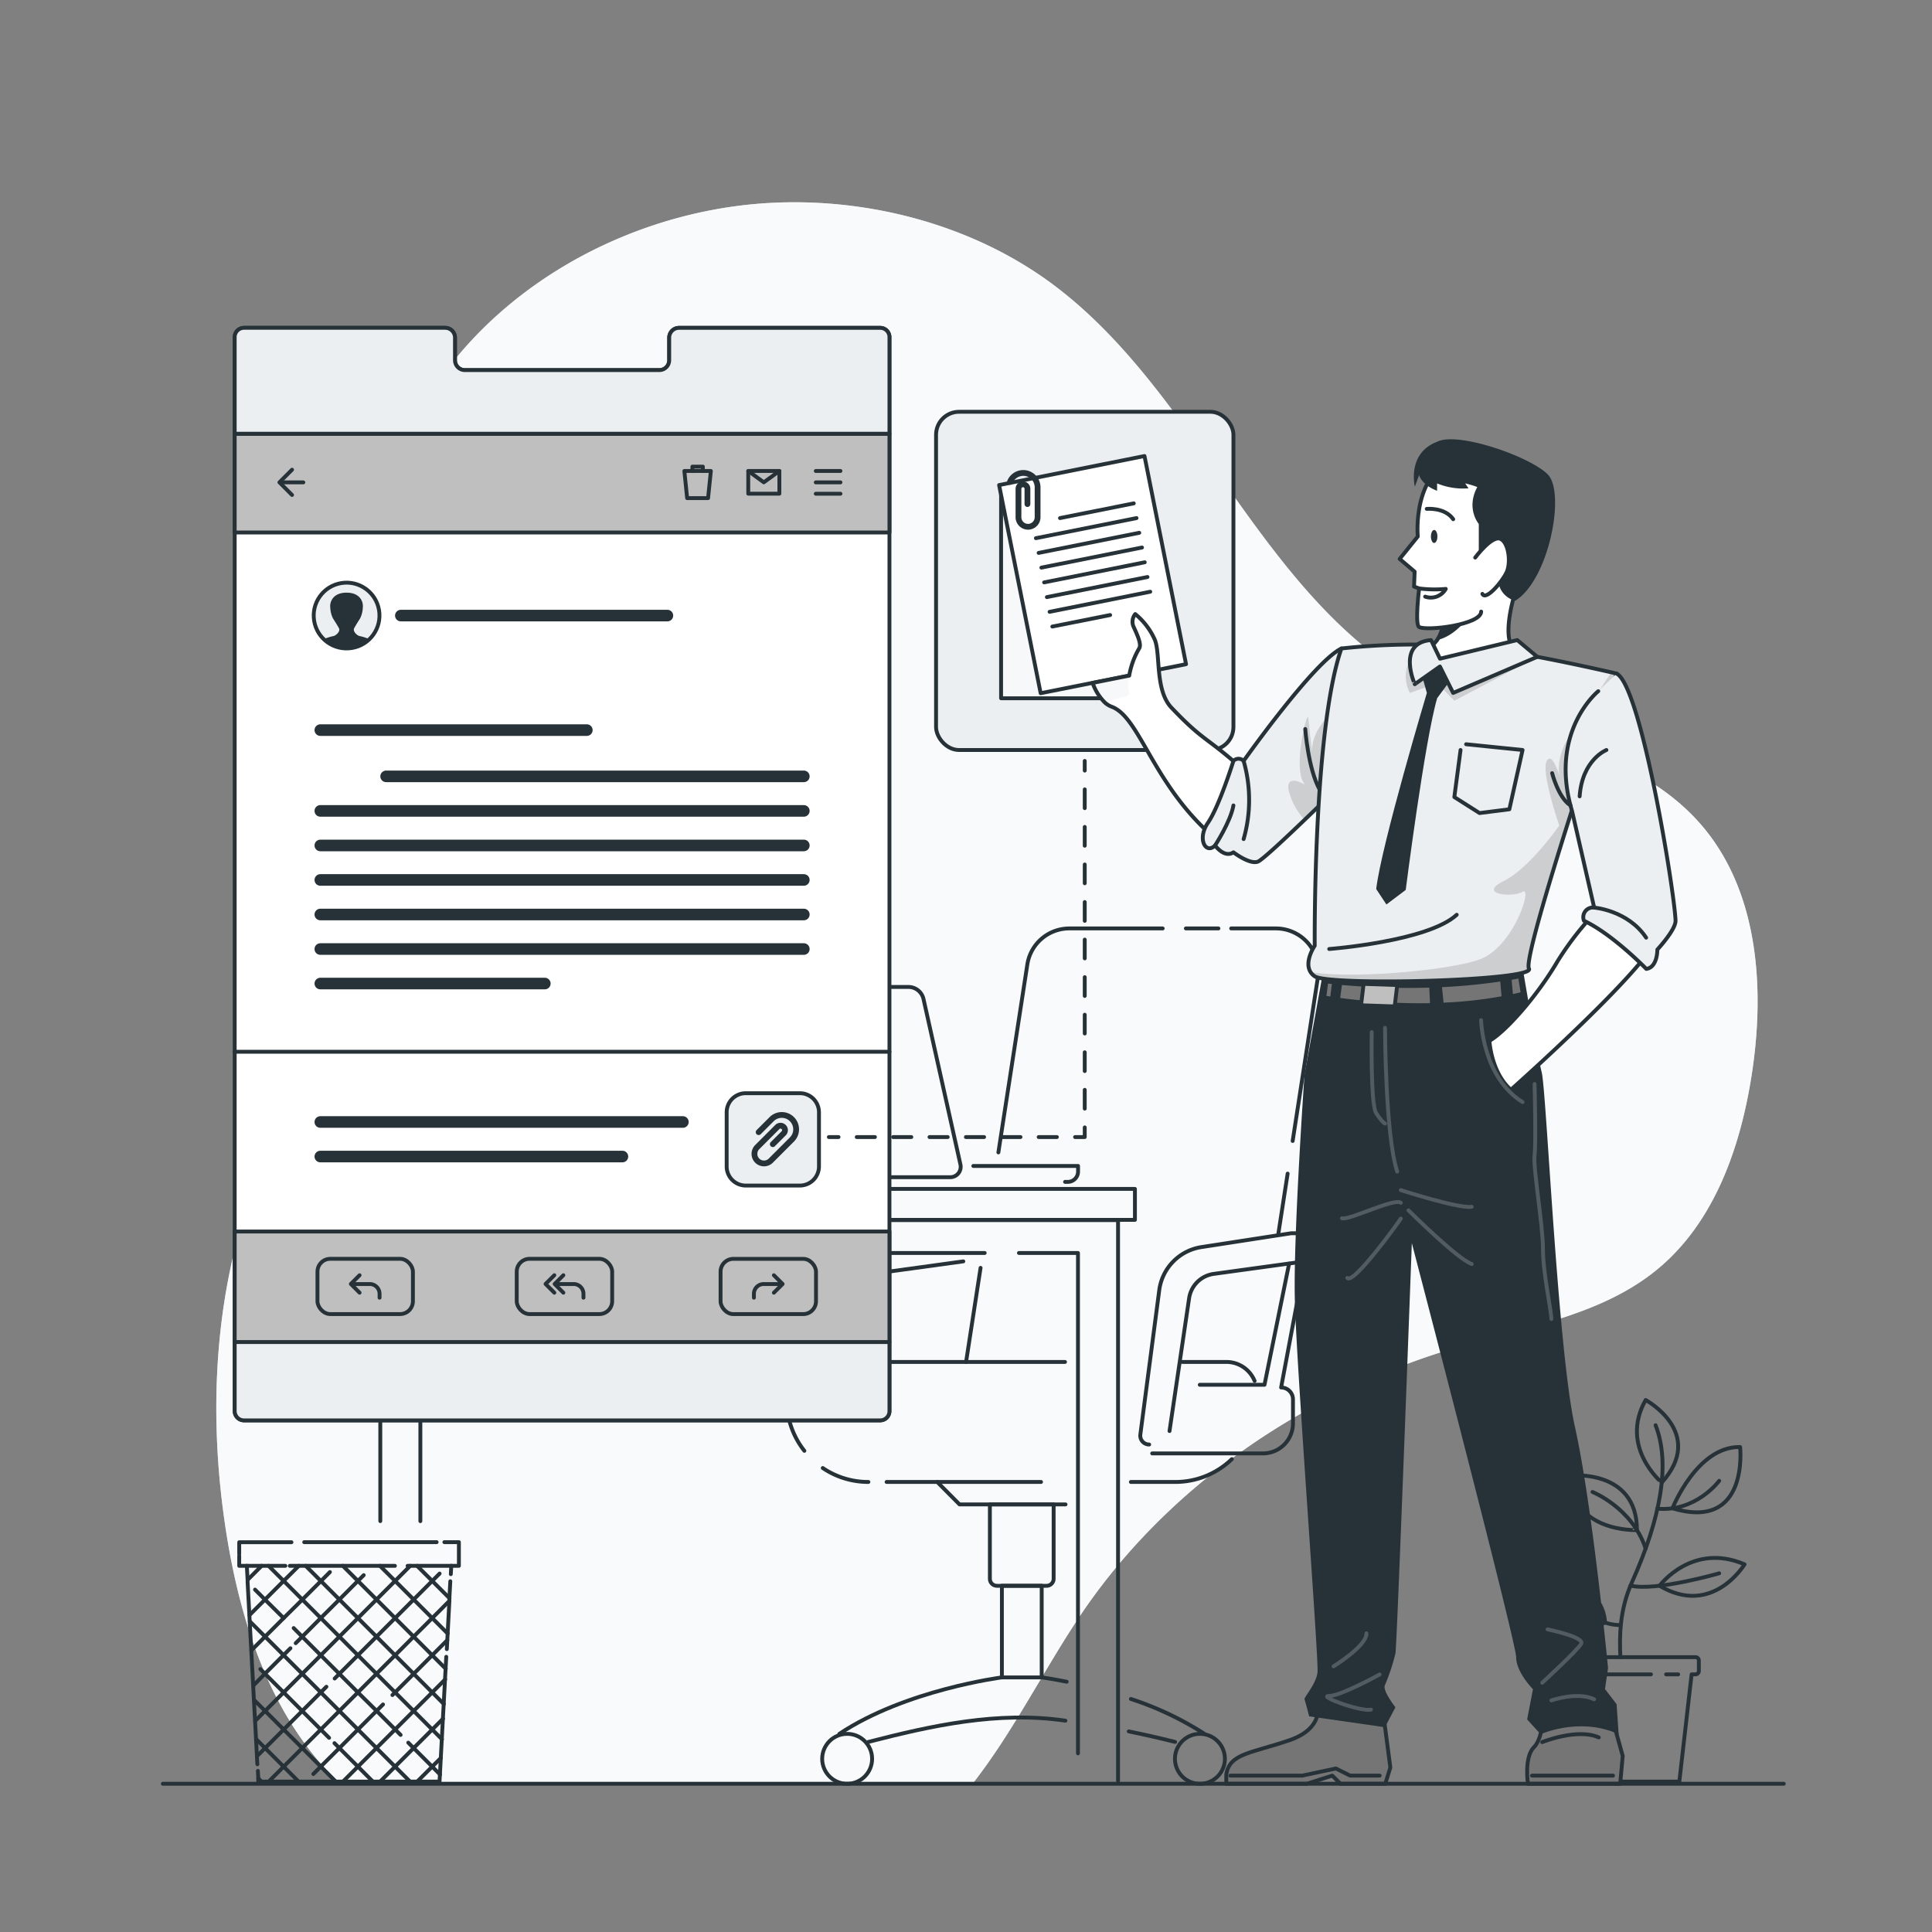 <svg xmlns="http://www.w3.org/2000/svg" xmlns:xlink="http://www.w3.org/1999/xlink" viewBox="0 0 500 500"><rect x="0" y="0" width="500" height="500" fill="#808080" stroke="none"/><defs><clipPath id="freepik--clip-path--inject-16"><rect x="259.08" y="125.78" width="38.37" height="54.93" style="fill:#fff;stroke:#263238;stroke-linecap:round;stroke-linejoin:round"></rect></clipPath><clipPath id="freepik--clip-path-2--inject-16"><path d="M320.76,208.45c0,5.38-8,7-8,7-14.64-13.43-17.94-29.93-25.06-32.55a5.61,5.61,0,0,1-1.75-1.07,13.3,13.3,0,0,1-3.18-5.09l9.47-1.89a21,21,0,0,1,2.55-7c.69-1-.31-3.24-1.48-5.78a3.16,3.16,0,0,1,.49-3.15,17.94,17.94,0,0,1,5.11,6.75c1.45,3.87,0,13,4.27,17.48,7.65,8.06,8.8,7.6,16,13.8A59.47,59.47,0,0,1,320.76,208.45Z" style="fill:#fff;stroke:#263238;stroke-linecap:round;stroke-linejoin:round"></path></clipPath><clipPath id="freepik--clip-path-3--inject-16"><path d="M347.16,167.83v35.08s-4.56,4.5-9.51,9.24c-5.29,5.07-11,10.41-12.11,10.84-2.11.82-6.33-2.41-6.33-2.41-2.37,1.58-4.75-1.78-4.75-1.78-2.37,2.43-4.75-1.65-1.84-5.87s6.59-16,6.59-16a1.83,1.83,0,0,1,2.64,0S340,171.26,347.16,167.83Z" style="fill:#ECEFF1;stroke:#263238;stroke-linecap:round;stroke-linejoin:round"></path></clipPath><clipPath id="freepik--clip-path-4--inject-16"><path d="M395.69,250.67c1.95,3.17-51.74,4.53-55.44,2a3.67,3.67,0,0,1-1.1-1.13c-1.68-2.73,1.1-6.79,1.1-6.79s-.47-55.83,6.91-76.92a171.7,171.7,0,0,1,21.45-1c4.79.07,10.09.34,15.57,1,4,.44,8.86,1.26,13.69,2.16,8.07,1.52,16,3.3,19.09,4l1.41.33S393.74,247.51,395.69,250.67Z" style="fill:#ECEFF1;stroke:#263238;stroke-linecap:round;stroke-linejoin:round"></path></clipPath></defs><g id="freepik--background-simple--inject-16"><path d="M439.48,212.57c-18.19-20.12-48.67-22.37-72.37-35.56-40.79-22.7-56.6-74.39-93.71-102.71C250,56.42,218.31,49.49,190,53.41c-40.19,5.56-78,32.5-89.35,72a99.79,99.79,0,0,0-3.44,35.41c1.81,23.55,6.88,47.4,2.1,70.53-5.27,25.49-21.85,47-31.76,71.09-12.34,30-14,63.6-8.77,95.58,3.6,21.82,10.78,43.85,25.76,60.11,1.14,1.23,2.31,2.4,3.52,3.55H251.66c10.26-13.09,18-28.58,27.07-42.33,22.72-34.58,59.1-59.24,98.83-70.81,17.8-5.18,37.08-8.26,51.38-20.06,14.72-12.13,21.48-31.49,24.4-50.34C456.89,255.28,455,229.7,439.48,212.57Z" style="fill:#ECEFF1"></path><path d="M439.48,212.57c-18.19-20.12-48.67-22.37-72.37-35.56-40.79-22.7-56.6-74.39-93.71-102.71C250,56.42,218.31,49.49,190,53.41c-40.19,5.56-78,32.5-89.35,72a99.79,99.79,0,0,0-3.44,35.41c1.81,23.55,6.88,47.4,2.1,70.53-5.27,25.49-21.85,47-31.76,71.09-12.34,30-14,63.6-8.77,95.58,3.6,21.82,10.78,43.85,25.76,60.11,1.14,1.23,2.31,2.4,3.52,3.55H251.66c10.26-13.09,18-28.58,27.07-42.33,22.72-34.58,59.1-59.24,98.83-70.81,17.8-5.18,37.08-8.26,51.38-20.06,14.72-12.13,21.48-31.49,24.4-50.34C456.89,255.28,455,229.7,439.48,212.57Z" style="fill:#fff;opacity:0.7"></path></g><g id="freepik--Office--inject-16"><path d="M63.88,405.23l.2,3.64,0,.58.46,8.53.08,1.62.41,7.51.14,2.66.35,6.46.19,3.69.3,5.43.25,4.73.24,4.4s0,1,.11,2.11" style="fill:none;stroke:#263238;stroke-linecap:round;stroke-linejoin:round"></path><path d="M66.74,458.31c.05,1.06.1,1.93.1,1.93l0,.83h46.91l.1-1.83.23-4.31.26-4.82.28-5.32.21-3.8.34-6.37.15-2.75.17-3.09" style="fill:none;stroke:#263238;stroke-linecap:round;stroke-linejoin:round"></path><path d="M115.64,426.79c.06-1.29.12-2.32.12-2.32l.09-1.72.45-8.44,0-.68s.12-2.24.24-4.4" style="fill:none;stroke:#263238;stroke-linecap:round;stroke-linejoin:round"></path><path d="M116.67,407.39c.07-1.23.12-2.16.12-2.16" style="fill:none;stroke:#263238;stroke-linecap:round;stroke-linejoin:round"></path><line x1="67.67" y1="461.07" x2="66.84" y2="460.24" style="fill:none;stroke:#263238;stroke-linecap:round;stroke-linejoin:round"></line><polyline points="77.28 461.07 73.41 457.2 68.61 452.4 66.29 450.08" style="fill:none;stroke:#263238;stroke-linecap:round;stroke-linejoin:round"></polyline><polyline points="86.9 461.07 83.03 457.2 78.22 452.39 73.42 447.6 68.61 442.79 65.74 439.93" style="fill:none;stroke:#263238;stroke-linecap:round;stroke-linejoin:round"></polyline><path d="M96.5,461.07l-3.87-3.87-4.8-4.8-1.27-1.27" style="fill:none;stroke:#263238;stroke-linecap:round;stroke-linejoin:round"></path><path d="M85.17,449.75,83,447.59l-4.8-4.8L73.41,438l-4.81-4.81-1.23-1.23" style="fill:none;stroke:#263238;stroke-linecap:round;stroke-linejoin:round"></path><polyline points="106.12 461.07 102.25 457.2 97.44 452.39 92.64 447.6 87.83 442.79 83.03 437.99 78.22 433.18 73.41 428.37 68.61 423.56 64.65 419.61" style="fill:none;stroke:#263238;stroke-linecap:round;stroke-linejoin:round"></polyline><path d="M113.89,459.24l-2-2-4.8-4.8L105.66,451" style="fill:none;stroke:#263238;stroke-linecap:round;stroke-linejoin:round"></path><path d="M103.68,449l-1.44-1.45-4.8-4.8L92.63,438l-4.8-4.81L83,428.37l-4.8-4.81L76,421.34" style="fill:none;stroke:#263238;stroke-linecap:round;stroke-linejoin:round"></path><path d="M73.41,418.76,68.6,414,66,411.39" style="fill:none;stroke:#263238;stroke-linecap:round;stroke-linejoin:round"></path><polyline points="69.5 405.24 73.41 409.14 78.22 413.95 83.02 418.75 87.83 423.56 92.64 428.38 97.44 433.18 102.25 437.99 107.05 442.79 111.86 447.6 114.38 450.12" style="fill:none;stroke:#263238;stroke-linecap:round;stroke-linejoin:round"></polyline><polyline points="79.11 405.24 83.03 409.15 87.83 413.95 92.64 418.76 97.44 423.56 102.25 428.38 107.06 433.19 111.86 437.99 114.87 441" style="fill:none;stroke:#263238;stroke-linecap:round;stroke-linejoin:round"></polyline><polyline points="88.72 405.24 92.63 409.14 97.44 413.95 102.25 418.76 107.05 423.56 111.86 428.38 115.36 431.88" style="fill:none;stroke:#263238;stroke-linecap:round;stroke-linejoin:round"></polyline><polyline points="98.33 405.24 102.25 409.15 107.05 413.95 111.86 418.76 115.85 422.75" style="fill:none;stroke:#263238;stroke-linecap:round;stroke-linejoin:round"></polyline><polyline points="107.94 405.24 111.86 409.15 116.34 413.63" style="fill:none;stroke:#263238;stroke-linecap:round;stroke-linejoin:round"></polyline><polyline points="114.12 454.94 111.85 457.2 107.98 461.07" style="fill:none;stroke:#263238;stroke-linecap:round;stroke-linejoin:round"></polyline><polyline points="114.66 444.8 111.86 447.6 107.05 452.4 102.25 457.2 98.38 461.07" style="fill:none;stroke:#263238;stroke-linecap:round;stroke-linejoin:round"></polyline><polyline points="115.21 434.63 111.86 437.99 107.05 442.79 102.24 447.6 97.44 452.39 92.63 457.2 88.76 461.07" style="fill:none;stroke:#263238;stroke-linecap:round;stroke-linejoin:round"></polyline><path d="M115.76,424.47l-3.9,3.9-4.8,4.81-4.81,4.8-.69.7" style="fill:none;stroke:#263238;stroke-linecap:round;stroke-linejoin:round"></path><path d="M99.12,441.11l-1.68,1.68-4.8,4.8-4.81,4.81L83,457.2s-1,1-1.91,1.91" style="fill:none;stroke:#263238;stroke-linecap:round;stroke-linejoin:round"></path><polyline points="116.3 414.31 111.86 418.76 107.05 423.56 102.25 428.38 97.44 433.18 92.63 437.99 87.83 442.79 83.02 447.6 78.22 452.39 73.41 457.2 69.54 461.07" style="fill:none;stroke:#263238;stroke-linecap:round;stroke-linejoin:round"></polyline><path d="M66.53,454.48l2.08-2.08,4.81-4.81,4.8-4.8L83,438l1.47-1.47" style="fill:none;stroke:#263238;stroke-linecap:round;stroke-linejoin:round"></path><path d="M86.61,434.4l1.22-1.23,4.81-4.8,4.8-4.81,4.81-4.8,4.8-4.81,4.81-4.8,1.91-1.91" style="fill:none;stroke:#263238;stroke-linecap:round;stroke-linejoin:round"></path><polyline points="66.04 445.36 68.61 442.79 73.41 437.99 78.22 433.18 83.02 428.38 87.83 423.56 92.64 418.76 97.44 413.95 102.25 409.15 106.16 405.24" style="fill:none;stroke:#263238;stroke-linecap:round;stroke-linejoin:round"></polyline><path d="M65.55,436.23l3-3.06,4.81-4.81,1.8-1.79" style="fill:none;stroke:#263238;stroke-linecap:round;stroke-linejoin:round"></path><path d="M76.53,425.25l1.69-1.69,4.8-4.81,4.81-4.8,4.8-4.81,1.5-1.49" style="fill:none;stroke:#263238;stroke-linecap:round;stroke-linejoin:round"></path><path d="M65.06,427.11l3.55-3.55,4.8-4.8L78.22,414l4.81-4.8,2.35-2.35" style="fill:none;stroke:#263238;stroke-linecap:round;stroke-linejoin:round"></path><polyline points="64.57 417.99 68.6 413.95 73.41 409.14 77.33 405.24" style="fill:none;stroke:#263238;stroke-linecap:round;stroke-linejoin:round"></polyline><line x1="67.72" y1="405.23" x2="64.08" y2="408.87" style="fill:none;stroke:#263238;stroke-linecap:round;stroke-linejoin:round"></line><path d="M78.73,399.11H113" style="fill:none;stroke:#263238;stroke-linecap:round;stroke-linejoin:round"></path><path d="M115,399.11h3.76v6.13H105.49" style="fill:none;stroke:#263238;stroke-linecap:round;stroke-linejoin:round"></path><path d="M102.2,405.24H75" style="fill:none;stroke:#263238;stroke-linecap:round;stroke-linejoin:round"></path><path d="M73.85,405.24H61.91v-2.59" style="fill:none;stroke:#263238;stroke-linecap:round;stroke-linejoin:round"></path><path d="M61.91,402.13v-3H75.43" style="fill:none;stroke:#263238;stroke-linecap:round;stroke-linejoin:round"></path><line x1="98.42" y1="351.61" x2="98.42" y2="393.66" style="fill:none;stroke:#263238;stroke-linecap:round;stroke-linejoin:round"></line><line x1="98.42" y1="337.93" x2="98.42" y2="346.89" style="fill:none;stroke:#263238;stroke-linecap:round;stroke-linejoin:round"></line><polyline points="289.35 460.91 289.35 315.76 98.42 315.76 98.42 332.86" style="fill:none;stroke:#263238;stroke-linecap:round;stroke-linejoin:round"></polyline><polyline points="263.7 324.27 278.98 324.27 278.98 453.77" style="fill:none;stroke:#263238;stroke-linecap:round;stroke-linejoin:round"></polyline><polyline points="108.79 393.67 108.79 324.27 254.84 324.27" style="fill:none;stroke:#263238;stroke-linecap:round;stroke-linejoin:round"></polyline><line x1="116.11" y1="307.69" x2="120.96" y2="307.69" style="fill:none;stroke:#263238;stroke-linecap:round;stroke-linejoin:round"></line><polyline points="127.92 307.69 293.72 307.69 293.72 315.7 94.05 315.7 94.05 307.69 113.02 307.69" style="fill:none;stroke:#263238;stroke-linecap:round;stroke-linejoin:round"></polyline><line x1="333.24" y1="303.73" x2="330.85" y2="319.19" style="fill:none;stroke:#263238;stroke-linecap:round;stroke-linejoin:round"></line><path d="M318.63,240.28h11.53A11,11,0,0,1,341.06,253l-6.52,42.28" style="fill:none;stroke:#263238;stroke-linecap:round;stroke-linejoin:round"></path><line x1="306.9" y1="240.28" x2="315.33" y2="240.28" style="fill:none;stroke:#263238;stroke-linecap:round;stroke-linejoin:round"></line><path d="M258.38,298.24l7.49-48.61a11,11,0,0,1,10.9-9.35H300.9" style="fill:none;stroke:#263238;stroke-linecap:round;stroke-linejoin:round"></path><line x1="250.02" y1="352.47" x2="253.77" y2="328.12" style="fill:none;stroke:#263238;stroke-linecap:round;stroke-linejoin:round"></line><path d="M292.67,383.53h11.47a21.07,21.07,0,0,0,14.66-5.91" style="fill:none;stroke:#263238;stroke-linecap:round;stroke-linejoin:round"></path><line x1="229.45" y1="383.53" x2="269.42" y2="383.53" style="fill:none;stroke:#263238;stroke-linecap:round;stroke-linejoin:round"></line><path d="M212.93,379.92a21,21,0,0,0,11.81,3.61" style="fill:none;stroke:#263238;stroke-linecap:round;stroke-linejoin:round"></path><path d="M275.62,352.47H211.49a7.88,7.88,0,0,0-7.88,7.88v2a21.09,21.09,0,0,0,4.56,13.12" style="fill:none;stroke:#263238;stroke-linecap:round;stroke-linejoin:round"></path><path d="M324.69,357.38a7.88,7.88,0,0,0-7.3-4.91H306" style="fill:none;stroke:#263238;stroke-linecap:round;stroke-linejoin:round"></path><polyline points="275.76 389.34 248.32 389.34 242.55 383.53" style="fill:none;stroke:#263238;stroke-linecap:round;stroke-linejoin:round"></polyline><path d="M256.21,389.34h16.47a0,0,0,0,1,0,0v19.24a1.82,1.82,0,0,1-1.82,1.82H258a1.82,1.82,0,0,1-1.82-1.82V389.34A0,0,0,0,1,256.21,389.34Z" style="fill:none;stroke:#263238;stroke-linecap:round;stroke-linejoin:round"></path><rect x="259.29" y="410.39" width="10.3" height="23.72" style="fill:none;stroke:#263238;stroke-linecap:round;stroke-linejoin:round"></rect><path d="M217.22,448.72c17.17-11.43,42.07-14.61,42.07-14.61" style="fill:none;stroke:#263238;stroke-linecap:round;stroke-linejoin:round"></path><path d="M275.72,445.31c-17.37-2.55-34.66,1.29-51,5.5" style="fill:none;stroke:#263238;stroke-linecap:round;stroke-linejoin:round"></path><path d="M304.12,450.81c-4-1-8-1.91-12-2.73" style="fill:none;stroke:#263238;stroke-linecap:round;stroke-linejoin:round"></path><path d="M292.67,439.69a82.31,82.31,0,0,1,19,9" style="fill:none;stroke:#263238;stroke-linecap:round;stroke-linejoin:round"></path><path d="M269.59,434.11c2.17.3,4.33.69,6.47,1.12" style="fill:none;stroke:#263238;stroke-linecap:round;stroke-linejoin:round"></path><circle cx="219.24" cy="455.18" r="6.46" style="fill:none;stroke:#263238;stroke-linecap:round;stroke-linejoin:round"></circle><path d="M317,455.18a6.46,6.46,0,1,1-6.46-6.46A6.46,6.46,0,0,1,317,455.18Z" style="fill:none;stroke:#263238;stroke-linecap:round;stroke-linejoin:round"></path><path d="M302.67,370.35,307.74,336a7.47,7.47,0,0,1,6.38-6.32l23.56-3.24a3.65,3.65,0,0,0,3.16-3.62h0a3.66,3.66,0,0,0-3.66-3.66h-3l-23.34,3.6A13,13,0,0,0,300,334l-4.88,37.24a2.3,2.3,0,0,0,2.28,2.6h0" style="fill:none;stroke:#263238;stroke-linecap:round;stroke-linejoin:round"></path><path d="M337.68,326.47l-6.13,32.61h0a3.07,3.07,0,0,1,3.07,3.06v6.23a7.77,7.77,0,0,1-7.78,7.77H298.19" style="fill:none;stroke:#263238;stroke-linecap:round;stroke-linejoin:round"></path><polyline points="333.62 327.03 327.25 358.38 310.5 358.38" style="fill:none;stroke:#263238;stroke-linecap:round;stroke-linejoin:round"></polyline><line x1="211.57" y1="333.95" x2="209.86" y2="347.04" style="fill:none;stroke:#263238;stroke-linecap:round;stroke-linejoin:round"></line><path d="M217.54,348.34,219.36,336a7.47,7.47,0,0,1,6.38-6.32l23.56-3.24" style="fill:none;stroke:#263238;stroke-linecap:round;stroke-linejoin:round"></path><path d="M164.59,258.69l9.18,42.82a4,4,0,0,0,3.9,3.15h68.25a2.7,2.7,0,0,0,2.64-3.29L239,258.54a4,4,0,0,0-3.9-3.12H167.23A2.7,2.7,0,0,0,164.59,258.69Z" style="fill:none;stroke:#263238;stroke-linecap:round;stroke-linejoin:round"></path><polygon points="203.96 275.16 198.68 275.16 197.18 279.89 200.97 284.62 206.25 284.62 207.75 279.89 203.96 275.16" style="fill:none;stroke:#263238;stroke-linecap:round;stroke-linejoin:round"></polygon><path d="M251.9,301.75H279v1.47a2.66,2.66,0,0,1-2.66,2.65h-.7" style="fill:none;stroke:#263238;stroke-linecap:round;stroke-linejoin:round"></path></g><g id="freepik--Plant--inject-16"><path d="M399.71,407.63s15.05,1.19,15.68,12.3C415.39,419.93,400.15,426.94,399.71,407.63Z" style="fill:none;stroke:#263238;stroke-linecap:round;stroke-linejoin:round"></path><path d="M429.49,410.39s8.41-11.37,22-5.54C451.49,404.85,443.19,418.6,429.49,410.39Z" style="fill:none;stroke:#263238;stroke-linecap:round;stroke-linejoin:round"></path><path d="M450.34,374.49s2.41,21.88-17.5,15.85C432.84,390.34,439.17,374.26,450.34,374.49Z" style="fill:none;stroke:#263238;stroke-linecap:round;stroke-linejoin:round"></path><path d="M425.89,362.32s15.75,8.49,4.17,21.37C430.06,383.69,419,374.49,425.89,362.32Z" style="fill:none;stroke:#263238;stroke-linecap:round;stroke-linejoin:round"></path><path d="M406.52,381.86s17.12-1.72,17.12,14.12C423.64,396,406.52,396.66,406.52,381.86Z" style="fill:none;stroke:#263238;stroke-linecap:round;stroke-linejoin:round"></path><path d="M419.35,428.87c-.25-5.31-.25-12.15,3-19.39,7.49-16.68,10-30.73,6.11-40.63" style="fill:none;stroke:#263238;stroke-linecap:round;stroke-linejoin:round"></path><path d="M412.14,386.12s10.26,4.08,13.75,14.65" style="fill:none;stroke:#263238;stroke-linecap:round;stroke-linejoin:round"></path><path d="M444.92,383.24s-5.93,8.08-16,7.21" style="fill:none;stroke:#263238;stroke-linecap:round;stroke-linejoin:round"></path><path d="M444.92,407.17s-16.42,4.74-22.95,3.19" style="fill:none;stroke:#263238;stroke-linecap:round;stroke-linejoin:round"></path><path d="M404.62,412.63s7.34,8.06,14.73,7.93" style="fill:none;stroke:#263238;stroke-linecap:round;stroke-linejoin:round"></path><path d="M438.87,428.87H403.18a.87.87,0,0,0-.87.87v2.71a.87.87,0,0,0,.87.87h1l3.18,27.75h27.25l3.18-27.75h1a.87.87,0,0,0,.87-.87v-2.71A.87.87,0,0,0,438.87,428.87Z" style="fill:none;stroke:#263238;stroke-linecap:round;stroke-linejoin:round"></path><line x1="406.52" y1="433.32" x2="427.27" y2="433.32" style="fill:none;stroke:#263238;stroke-linecap:round;stroke-linejoin:round"></line><line x1="431.19" y1="433.32" x2="434.31" y2="433.32" style="fill:none;stroke:#263238;stroke-linecap:round;stroke-linejoin:round"></line></g><g id="freepik--Screen--inject-16"><path d="M230.19,87.26V365.18a2.41,2.41,0,0,1-2.41,2.41H63.15a2.41,2.41,0,0,1-2.41-2.41V87.26a2.41,2.41,0,0,1,2.41-2.41H115.2a2.55,2.55,0,0,1,2.55,2.55v5.84a2.55,2.55,0,0,0,2.55,2.55h50.34a2.55,2.55,0,0,0,2.55-2.55V87.4a2.55,2.55,0,0,1,2.55-2.55h52A2.41,2.41,0,0,1,230.19,87.26Z" style="fill:#fff;stroke:#263238;stroke-linecap:round;stroke-linejoin:round"></path><rect x="60.74" y="112.27" width="169.45" height="25.53" style="fill:#bfbfbf;stroke:#263238;stroke-linecap:round;stroke-linejoin:round"></rect><line x1="82.9" y1="188.95" x2="151.87" y2="188.95" style="fill:none;stroke:#263238;stroke-linecap:round;stroke-linejoin:round;stroke-width:3px"></line><line x1="99.93" y1="200.92" x2="208.03" y2="200.92" style="fill:none;stroke:#263238;stroke-linecap:round;stroke-linejoin:round;stroke-width:3px"></line><line x1="82.9" y1="209.86" x2="208.03" y2="209.86" style="fill:none;stroke:#263238;stroke-linecap:round;stroke-linejoin:round;stroke-width:3px"></line><line x1="82.9" y1="218.8" x2="208.03" y2="218.8" style="fill:none;stroke:#263238;stroke-linecap:round;stroke-linejoin:round;stroke-width:3px"></line><line x1="82.9" y1="227.73" x2="208.03" y2="227.73" style="fill:none;stroke:#263238;stroke-linecap:round;stroke-linejoin:round;stroke-width:3px"></line><line x1="82.9" y1="236.67" x2="208.03" y2="236.67" style="fill:none;stroke:#263238;stroke-linecap:round;stroke-linejoin:round;stroke-width:3px"></line><line x1="82.9" y1="245.61" x2="208.03" y2="245.61" style="fill:none;stroke:#263238;stroke-linecap:round;stroke-linejoin:round;stroke-width:3px"></line><line x1="82.9" y1="254.54" x2="141" y2="254.54" style="fill:none;stroke:#263238;stroke-linecap:round;stroke-linejoin:round;stroke-width:3px"></line><line x1="211.12" y1="121.89" x2="217.51" y2="121.89" style="fill:none;stroke:#263238;stroke-linecap:round;stroke-linejoin:round"></line><line x1="211.12" y1="124.84" x2="217.51" y2="124.84" style="fill:none;stroke:#263238;stroke-linecap:round;stroke-linejoin:round"></line><line x1="211.12" y1="127.78" x2="217.51" y2="127.78" style="fill:none;stroke:#263238;stroke-linecap:round;stroke-linejoin:round"></line><line x1="78.5" y1="124.84" x2="73.1" y2="124.84" style="fill:none;stroke:#263238;stroke-linecap:round;stroke-linejoin:round"></line><polyline points="75.58 128.1 72.31 124.83 75.58 121.56" style="fill:none;stroke:#263238;stroke-linecap:round;stroke-linejoin:round"></polyline><rect x="193.65" y="121.89" width="8.05" height="5.88" style="fill:none;stroke:#263238;stroke-linecap:round;stroke-linejoin:round"></rect><polyline points="193.65 121.89 197.67 124.83 201.7 121.89" style="fill:none;stroke:#263238;stroke-linecap:round;stroke-linejoin:round"></polyline><polygon points="183.25 128.91 177.83 128.91 177.11 121.89 183.97 121.89 183.25 128.91" style="fill:none;stroke:#263238;stroke-linecap:round;stroke-linejoin:round"></polygon><polyline points="179.19 121.89 179.19 120.76 181.9 120.76 181.9 121.89" style="fill:none;stroke:#263238;stroke-linecap:round;stroke-linejoin:round"></polyline><path d="M230.19,347.31v17.87a2.4,2.4,0,0,1-2.4,2.41H63.15a2.41,2.41,0,0,1-2.41-2.41V347.31Z" style="fill:#ECEFF1;stroke:#263238;stroke-linecap:round;stroke-linejoin:round"></path><line x1="103.74" y1="159.31" x2="172.72" y2="159.31" style="fill:none;stroke:#263238;stroke-linecap:round;stroke-linejoin:round;stroke-width:3px"></line><circle cx="89.69" cy="159.31" r="8.51" transform="translate(-24.36 16.42) rotate(-9.22)" style="fill:#ECEFF1;stroke:#263238;stroke-linecap:round;stroke-linejoin:round"></circle><path d="M93.17,164.63c-.52,0-2-1.14-1.5-2.07s1.5-2.47,1.5-2.47a6.69,6.69,0,0,0,.72-2.79c.21-1.45-.62-3.92-4.2-3.92s-4.42,2.47-4.21,3.92a6.69,6.69,0,0,0,.72,2.79s1,1.54,1.51,2.47-1,2.07-1.51,2.07a13.71,13.71,0,0,0-2.44.79s3.43,2.41,5.93,2.41,5.93-2.41,5.93-2.41A13.58,13.58,0,0,0,93.17,164.63Z" style="fill:#263238"></path><line x1="60.74" y1="272.19" x2="230.19" y2="272.19" style="fill:none;stroke:#263238;stroke-linecap:round;stroke-linejoin:round"></line><rect x="60.74" y="318.71" width="169.45" height="28.6" style="fill:#bfbfbf;stroke:#263238;stroke-linecap:round;stroke-linejoin:round"></rect><path d="M193,282.92h14a4.95,4.95,0,0,1,4.95,4.95v14a4.95,4.95,0,0,1-4.95,4.95H193a4.94,4.94,0,0,1-4.94-4.94v-14A4.94,4.94,0,0,1,193,282.92Z" style="fill:#ECEFF1;stroke:#263238;stroke-linecap:round;stroke-linejoin:round"></path><path d="M196.34,293l3.36-3.36a3.71,3.71,0,0,1,5.25,0h0a3.72,3.72,0,0,1,0,5.26l-5.47,5.47a2.48,2.48,0,0,1-3.51,0h0a2.49,2.49,0,0,1,0-3.5l5.2-5.2a1.16,1.16,0,0,1,1.64,0h0a1.15,1.15,0,0,1,0,1.64L200,296.11" style="fill:none;stroke:#263238;stroke-linecap:round;stroke-linejoin:round;stroke-width:1.5px"></path><line x1="82.9" y1="290.37" x2="176.73" y2="290.37" style="fill:none;stroke:#263238;stroke-linecap:round;stroke-linejoin:round;stroke-width:3px"></line><line x1="82.9" y1="299.31" x2="161.08" y2="299.31" style="fill:none;stroke:#263238;stroke-linecap:round;stroke-linejoin:round;stroke-width:3px"></line><rect x="82.16" y="325.78" width="24.7" height="14.3" rx="3.32" style="fill:none;stroke:#263238;stroke-linecap:round;stroke-linejoin:round"></rect><path d="M98.23,335.84v-1a2.53,2.53,0,0,0-2.53-2.53H91.52" style="fill:none;stroke:#263238;stroke-linecap:round;stroke-linejoin:round"></path><polyline points="93.06 334.55 90.8 332.29 93.06 330.03" style="fill:none;stroke:#263238;stroke-linecap:round;stroke-linejoin:round"></polyline><rect x="133.73" y="325.78" width="24.7" height="14.3" rx="3.32" style="fill:none;stroke:#263238;stroke-linecap:round;stroke-linejoin:round"></rect><path d="M151,335.84v-1a2.53,2.53,0,0,0-2.53-2.53h-4.18" style="fill:none;stroke:#263238;stroke-linecap:round;stroke-linejoin:round"></path><polyline points="145.8 334.55 143.54 332.29 145.8 330.03" style="fill:none;stroke:#263238;stroke-linecap:round;stroke-linejoin:round"></polyline><polyline points="143.46 334.55 141.19 332.29 143.46 330.03" style="fill:none;stroke:#263238;stroke-linecap:round;stroke-linejoin:round"></polyline><rect x="186.47" y="325.78" width="24.7" height="14.3" rx="3.32" transform="translate(397.65 665.87) rotate(180)" style="fill:none;stroke:#263238;stroke-linecap:round;stroke-linejoin:round"></rect><path d="M195.11,335.84v-1a2.53,2.53,0,0,1,2.53-2.53h4.18" style="fill:none;stroke:#263238;stroke-linecap:round;stroke-linejoin:round"></path><polyline points="200.28 334.55 202.54 332.29 200.28 330.03" style="fill:none;stroke:#263238;stroke-linecap:round;stroke-linejoin:round"></polyline><path d="M230.19,87.25v25H60.74v-25a2.41,2.41,0,0,1,2.41-2.41H115.2a2.55,2.55,0,0,1,2.55,2.55v5.84a2.55,2.55,0,0,0,2.55,2.55h50.34a2.55,2.55,0,0,0,2.55-2.55V87.4a2.55,2.55,0,0,1,2.55-2.55h52A2.39,2.39,0,0,1,230.19,87.25Z" style="fill:#ECEFF1;stroke:#263238;stroke-linecap:round;stroke-linejoin:round"></path></g><g id="freepik--Line--inject-16"><line x1="280.73" y1="196.93" x2="280.73" y2="199.43" style="fill:none;stroke:#263238;stroke-linecap:round;stroke-linejoin:round"></line><line x1="280.73" y1="204.29" x2="280.73" y2="289.34" style="fill:none;stroke:#263238;stroke-linecap:round;stroke-linejoin:round;stroke-dasharray:4.86,4.86"></line><polyline points="280.73 291.77 280.73 294.27 278.23 294.27" style="fill:none;stroke:#263238;stroke-linecap:round;stroke-linejoin:round"></polyline><line x1="273.52" y1="294.27" x2="219.36" y2="294.27" style="fill:none;stroke:#263238;stroke-linecap:round;stroke-linejoin:round;stroke-dasharray:4.709,4.709"></line><line x1="217.01" y1="294.27" x2="214.51" y2="294.27" style="fill:none;stroke:#263238;stroke-linecap:round;stroke-linejoin:round"></line></g><g id="freepik--Character--inject-16"><path d="M399.38,441.83s.27,7.68-2.37,10.31-1.58,9.5-1.58,9.5H419.3l.66-7.2-4-14.37Z" style="fill:#757575;stroke:#263238;stroke-linecap:round;stroke-linejoin:round"></path><path d="M340.84,440.07s2.63,6.94-7.13,10.3-15.56,3.36-16.35,8.89v2.38h20.85l6.58-2.11,2.11,2.11h11.61l1.31-4.22L358,443.6Z" style="fill:#757575;stroke:#263238;stroke-linecap:round;stroke-linejoin:round"></path><path d="M342.55,250.76l-4.94,27.32s-2.86,40.76-2.52,57.76,6.27,93.93,5.88,97-3.55,6.43-3.36,6.93,1.2,4.42,1.2,4.42L358.42,447l2.72-5.15s-3.46-4.41-2.72-5.75a51.31,51.31,0,0,0,2.72-8.21c.4-1.84,4.24-106.16,4.24-106.16s27,103.24,27,107.15,4.35,8.29,4.35,8.29L395.22,445l3.51,3.82s10.15-4.61,20.17,0l-.53-7.79-3-3.9.79-5.45s-4.07-42.3-8.56-62.36-7.38-87-8.61-91.82-5.33-29.37-5.33-29.37Z" style="fill:#263238"></path><rect x="242.25" y="106.57" width="76.96" height="87.53" rx="5.95" style="fill:#ECEFF1;stroke:#263238;stroke-linecap:round;stroke-linejoin:round"></rect><rect x="259.08" y="125.78" width="38.37" height="54.93" style="fill:#fff"></rect><g style="clip-path:url(#freepik--clip-path--inject-16)"><rect x="259.08" y="125.78" width="38.37" height="54.93" style="fill:#ECEFF1;opacity:0.4"></rect></g><rect x="259.08" y="125.78" width="38.37" height="54.93" style="fill:none;stroke:#263238;stroke-linecap:round;stroke-linejoin:round"></rect><rect x="263.57" y="121.24" width="38.37" height="54.93" transform="translate(-23.64 58.24) rotate(-11.29)" style="fill:#fff;stroke:#263238;stroke-linecap:round;stroke-linejoin:round"></rect><path d="M261.38,124.7a3.73,3.73,0,0,1,3.44-2.3h0a3.71,3.71,0,0,1,3.71,3.71v7.74a2.48,2.48,0,0,1-2.47,2.48h0a2.48,2.48,0,0,1-2.48-2.48V126.5a1.16,1.16,0,0,1,1.16-1.16h0a1.16,1.16,0,0,1,1.16,1.16v3.95" style="fill:none;stroke:#263238;stroke-linecap:round;stroke-linejoin:round;stroke-width:1.5px"></path><path d="M320.76,208.45c0,5.38-8,7-8,7-14.64-13.43-17.94-29.93-25.06-32.55a5.61,5.61,0,0,1-1.75-1.07,13.3,13.3,0,0,1-3.18-5.09l9.47-1.89a21,21,0,0,1,2.55-7c.69-1-.31-3.24-1.48-5.78a3.16,3.16,0,0,1,.49-3.15,17.94,17.94,0,0,1,5.11,6.75c1.45,3.87,0,13,4.27,17.48,7.65,8.06,8.8,7.6,16,13.8A59.47,59.47,0,0,1,320.76,208.45Z" style="fill:#fff"></path><g style="clip-path:url(#freepik--clip-path-2--inject-16)"><path d="M285.94,181.8a13.3,13.3,0,0,1-3.18-5.09l9.47-1.89a12.93,12.93,0,0,0,0,4.51C292.53,180.5,288.82,180.51,285.94,181.8Z" style="fill:#ECEFF1;opacity:0.4"></path></g><path d="M320.76,208.45c0,5.38-8,7-8,7-14.64-13.43-17.94-29.93-25.06-32.55a5.61,5.61,0,0,1-1.75-1.07,13.3,13.3,0,0,1-3.18-5.09l9.47-1.89a21,21,0,0,1,2.55-7c.69-1-.31-3.24-1.48-5.78a3.16,3.16,0,0,1,.49-3.15,17.94,17.94,0,0,1,5.11,6.75c1.45,3.87,0,13,4.27,17.48,7.65,8.06,8.8,7.6,16,13.8A59.47,59.47,0,0,1,320.76,208.45Z" style="fill:none;stroke:#263238;stroke-linecap:round;stroke-linejoin:round"></path><path d="M347.16,167.83v35.08s-4.56,4.5-9.51,9.24c-5.29,5.07-11,10.41-12.11,10.84-2.11.82-6.33-2.41-6.33-2.41-2.37,1.58-4.75-1.78-4.75-1.78-2.37,2.43-4.75-1.65-1.84-5.87s6.59-16,6.59-16a1.83,1.83,0,0,1,2.64,0S340,171.26,347.16,167.83Z" style="fill:#ECEFF1"></path><g style="clip-path:url(#freepik--clip-path-3--inject-16)"><path d="M347.16,182.84v20.07s-4.56,4.5-9.51,9.24a16.82,16.82,0,0,1-4.2-7.88c-.59-4.18,4.35-1.16,4.35-1.16-3.56-3.58.6-20,.81-17.21.18,2.25.76,7.14,1,8.91C339.13,188.51,345.45,183.55,347.16,182.84Z" style="fill-opacity:0.7;opacity:0.2"></path></g><path d="M347.16,167.83v35.08s-4.56,4.5-9.51,9.24c-5.29,5.07-11,10.41-12.11,10.84-2.11.82-6.33-2.41-6.33-2.41-2.37,1.58-4.75-1.78-4.75-1.78-2.37,2.43-4.75-1.65-1.84-5.87s6.59-16,6.59-16a1.83,1.83,0,0,1,2.64,0S340,171.26,347.16,167.83Z" style="fill:none;stroke:#263238;stroke-linecap:round;stroke-linejoin:round"></path><path d="M395.69,250.67c1.95,3.17-51.74,4.53-55.44,2a3.67,3.67,0,0,1-1.1-1.13c-1.68-2.73,1.1-6.79,1.1-6.79s-.47-55.83,6.91-76.92a171.7,171.7,0,0,1,21.45-1c4.79.07,10.09.34,15.57,1,4,.44,8.86,1.26,13.69,2.16,8.07,1.52,16,3.3,19.09,4l1.41.33S393.74,247.51,395.69,250.67Z" style="fill:#ECEFF1"></path><g style="clip-path:url(#freepik--clip-path-4--inject-16)"><path d="M364.88,179.33s-3.59-6.07,2.39-11.5a8.23,8.23,0,0,1,1.34-1c4.79.07,10.09.34,15.57,1,4,.44,8.86,1.26,13.69,2.16l-21.49,11.36-4.46-4.55Z" style="fill-opacity:0.7;opacity:0.2"></path><path d="M395.69,250.67c1.95,3.17-51.74,4.53-55.44,2a3.67,3.67,0,0,1-1.1-1.13c10.66,1.94,37-.5,44.15-3.39,8.5-3.42,13.45-18.93,10.74-17.35s-11.73.6-4.91-2.77,14.4-14.41,14.4-14.41-4.8-13.87-3.22-16.69c1.15-2.07,2.63,1.76,3.34,4-1.21-5.7,3.11-11.39,3.11-11.39L417,174l1.41.33S393.74,247.51,395.69,250.67Z" style="fill-opacity:0.7;opacity:0.2"></path></g><path d="M395.69,250.67c1.95,3.17-51.74,4.53-55.44,2a3.67,3.67,0,0,1-1.1-1.13c-1.68-2.73,1.1-6.79,1.1-6.79s-.47-55.83,6.91-76.92a171.7,171.7,0,0,1,21.45-1c4.79.07,10.09.34,15.57,1,4,.44,8.86,1.26,13.69,2.16,8.07,1.52,16,3.3,19.09,4l1.41.33S393.74,247.51,395.69,250.67Z" style="fill:none;stroke:#263238;stroke-linecap:round;stroke-linejoin:round"></path><path d="M392.69,168.76s-20,8-26.53-.36a6.63,6.63,0,0,0,5.76-2.75,10.07,10.07,0,0,0,1.61-5.33,23.21,23.21,0,0,0-.34-5.29c-.77-4.69,18.92-1.66,18.92-1.66S387.88,166.4,392.69,168.76Z" style="fill:#fff;stroke:#263238;stroke-linecap:round;stroke-linejoin:round"></path><path d="M380.85,158.46s-3.44,5.93-8.93,7.19a10.07,10.07,0,0,0,1.61-5.33C377.25,159.24,380.85,158.46,380.85,158.46Z" style="fill:#263238"></path><path d="M392.11,152.29c5.57-8.25,14.06-40.81-13.33-34.45-13.62,3.16-11.86,21-11.86,21l-4.69,5.81,3.88,3.29-.16,3.87,1.32.47s-1.16,9.41,0,10c2.12,1.08,16.05-.62,16.05-4" style="fill:#fff;stroke:#263238;stroke-linecap:round;stroke-linejoin:round"></path><path d="M367.27,152.29a32.21,32.21,0,0,0,6.89.12,4.44,4.44,0,0,1-5.33,2" style="fill:none;stroke:#263238;stroke-linecap:round;stroke-linejoin:round"></path><path d="M369.24,131.7s4.65-.46,6.85,2.67" style="fill:none;stroke:#263238;stroke-linecap:round;stroke-linejoin:round"></path><path d="M372,138.84c0,.93-.38,1.68-.84,1.68s-.84-.75-.84-1.68.37-1.69.84-1.69S372,137.91,372,138.84Z" style="fill:#263238"></path><path d="M400.58,122.8c-4.41-4.55-23.29-11.22-28.66-8.47h0c-7.88,3-5.76,11.61-5.76,11.61l1.11-3s.58,2.54,4.65,4.07v-1.9a17.78,17.78,0,0,0,8.13,1.27l-.86-1.28a24,24,0,0,1,3.13.94c-3,5.6.39,9.56.39,9.56l0,7.58s4,3.91,5.13,7.85a5.87,5.87,0,0,0,4.3,4.44C400.82,150.15,405.22,127.59,400.58,122.8Z" style="fill:#263238"></path><path d="M381.78,144.3s4.29-5.78,6.5-4.86,2.78,6.25,1.62,8.69-5.34,7.42-6.26,5.57" style="fill:#fff;stroke:#263238;stroke-linecap:round;stroke-linejoin:round"></path><path d="M321.85,196.93a36.68,36.68,0,0,1,0,20.22" style="fill:none;stroke:#263238;stroke-linecap:round;stroke-linejoin:round"></path><path d="M314.46,218.8s4-6.13,4.75-10.35" style="fill:none;stroke:#263238;stroke-linecap:round;stroke-linejoin:round"></path><path d="M367.27,172.21l2,7.12s-11.79,39.41-13.11,50.75l2.64,4,5-3.77s4.94-38.8,8.14-49.63l6.07-8.22-3.83-.38Z" style="fill:#263238"></path><path d="M370.35,165.65l2.32,4.82,20-4.82,5.18,4.34-21.78,9.34-3.42-6.84-6.51,4.58S361.35,166.36,370.35,165.65Z" style="fill:#ECEFF1;stroke:#263238;stroke-linecap:round;stroke-linejoin:round"></path><path d="M416.73,232.38a77.37,77.37,0,0,0-13.65,16.42c-5.34,9.1-13.45,18.2-17.61,20.57,0,0,.4,8.11,5.54,12.66,0,0,33.82-30,38-39.36S416.73,232.38,416.73,232.38Z" style="fill:#fff;stroke:#263238;stroke-linecap:round;stroke-linejoin:round"></path><path d="M418.37,174.33c6.33,3,15,56.51,15.26,63.92.07,2.37-4.71,7.5-4.71,7.5s.08,4.6-2.86,5c0,0-8.74-9-16.13-12.46a2.5,2.5,0,0,1,2.64-3.41l-5.73-25c-6.14-20.6,6.79-31,6.79-31" style="fill:#ECEFF1;stroke:#263238;stroke-linecap:round;stroke-linejoin:round"></path><path d="M412.57,234.89s8.7.66,13.45,7.78" style="fill:none;stroke:#263238;stroke-linecap:round;stroke-linejoin:round"></path><path d="M373.14,260a109.76,109.76,0,0,0,16-1.75l-.42-4.81A152.63,152.63,0,0,1,372.62,255C372.77,256.36,373,258.52,373.14,260Z" style="fill:#757575;stroke:#263238;stroke-linecap:round;stroke-linejoin:round"></path><path d="M391.09,257.88c1-.21,2-.44,3-.68l-.72-4.55s-.94.21-2.7.51Z" style="fill:#757575;stroke:#263238;stroke-linecap:round;stroke-linejoin:round"></path><path d="M370.37,255.08a190.59,190.59,0,0,1-23.52-.71l-.57,4.33a158.32,158.32,0,0,0,24.33,1.41Z" style="fill:#757575;stroke:#263238;stroke-linecap:round;stroke-linejoin:round"></path><path d="M345.25,254.21l-2-.21-.53,4.15s.72.13,2,.32Z" style="fill:#757575;stroke:#263238;stroke-linecap:round;stroke-linejoin:round"></path><polygon points="360.94 260.46 352.24 260.16 352.9 254.63 361.6 254.93 360.94 260.46" style="fill:#bfbfbf;stroke:#263238;stroke-linecap:round;stroke-linejoin:round"></polygon><polyline points="318.42 459.53 337.01 459.53 345.71 457.68 349.41 459.53 357.06 459.53" style="fill:none;stroke:#263238;stroke-linecap:round;stroke-linejoin:round"></polyline><line x1="396.48" y1="459.53" x2="417.45" y2="459.53" style="fill:none;stroke:#263238;stroke-linecap:round;stroke-linejoin:round"></line><path d="M399.12,450.86s9.08-3.69,14.64-1.22" style="fill:none;stroke:#263238;stroke-linecap:round;stroke-linejoin:round"></path><polyline points="379.43 192.61 394.04 194.1 390.62 209.44 382.9 210.42 376.38 206.28 377.99 194.1" style="fill:none;stroke:#263238;stroke-linecap:round;stroke-linejoin:round"></polyline><path d="M415.74,194.1s-6.27,2.45-6.93,12" style="fill:none;stroke:#263238;stroke-linecap:round;stroke-linejoin:round"></path><path d="M337.8,188.67s.71,10.17,3.72,15.67" style="fill:none;stroke:#263238;stroke-linecap:round;stroke-linejoin:round"></path><path d="M344,245.6s25.52-1.94,33-8.86" style="fill:none;stroke:#263238;stroke-linecap:round;stroke-linejoin:round"></path><path d="M401.69,200.09s1.6,6.38,4.76,8.36" style="fill:none;stroke:#263238;stroke-linecap:round;stroke-linejoin:round"></path><g style="opacity:0.2"><path d="M355,267.11s-.33,18.57,1.12,20.9,2.31,2.77,2.31,2.77" style="fill:none;stroke:#fff;stroke-linecap:round;stroke-linejoin:round"></path><path d="M358.44,266s.07,27.91,3.16,37.21" style="fill:none;stroke:#fff;stroke-linecap:round;stroke-linejoin:round"></path><path d="M383.3,264s.33,14.75,10.74,21.22" style="fill:none;stroke:#fff;stroke-linecap:round;stroke-linejoin:round"></path><path d="M397.14,280.54s.4,15.34,0,18.5,2.18,18.08,2.18,24.27,2.17,15.89,2.17,18.06" style="fill:none;stroke:#fff;stroke-linecap:round;stroke-linejoin:round"></path><path d="M362.53,308s15.14,4.89,18.35,4.31" style="fill:none;stroke:#fff;stroke-linecap:round;stroke-linejoin:round"></path><path d="M362.53,311.28c-1.58-1.36-13.65,4.69-15.23,4" style="fill:none;stroke:#fff;stroke-linecap:round;stroke-linejoin:round"></path><path d="M362.53,315.37c-.4.68-12.27,17.18-13.85,15.36" style="fill:none;stroke:#fff;stroke-linecap:round;stroke-linejoin:round"></path><path d="M364.51,313.23s12.56,12.52,16.37,13.9" style="fill:none;stroke:#fff;stroke-linecap:round;stroke-linejoin:round"></path><path d="M399.12,435.49s9.1-8.35,10.09-10.09-8.7-3.72-8.7-3.72" style="fill:none;stroke:#fff;stroke-linecap:round;stroke-linejoin:round"></path><path d="M401.49,440.07s6.73-2.38,11.08-.29" style="fill:none;stroke:#fff;stroke-linecap:round;stroke-linejoin:round"></path><path d="M345.12,431.25s8.7-5.36,8.51-8.55" style="fill:none;stroke:#fff;stroke-linecap:round;stroke-linejoin:round"></path><path d="M357.05,433.35s-10.15,5.6-13.12,5.57,8.11,4.12,10.88,3.53" style="fill:none;stroke:#fff;stroke-linecap:round;stroke-linejoin:round"></path></g><line x1="272.34" y1="162.15" x2="287.3" y2="159.17" style="fill:#fff;stroke:#263238;stroke-linecap:round;stroke-linejoin:round"></line><line x1="271.63" y1="158.34" x2="297.68" y2="153.14" style="fill:#fff;stroke:#263238;stroke-linecap:round;stroke-linejoin:round"></line><line x1="270.93" y1="154.53" x2="296.97" y2="149.33" style="fill:#fff;stroke:#263238;stroke-linecap:round;stroke-linejoin:round"></line><line x1="270.22" y1="150.72" x2="296.26" y2="145.52" style="fill:#fff;stroke:#263238;stroke-linecap:round;stroke-linejoin:round"></line><line x1="269.51" y1="146.9" x2="295.55" y2="141.7" style="fill:#fff;stroke:#263238;stroke-linecap:round;stroke-linejoin:round"></line><line x1="268.8" y1="143.09" x2="294.84" y2="137.89" style="fill:#fff;stroke:#263238;stroke-linecap:round;stroke-linejoin:round"></line><line x1="268.09" y1="139.28" x2="294.13" y2="134.08" style="fill:#fff;stroke:#263238;stroke-linecap:round;stroke-linejoin:round"></line><line x1="274.33" y1="134.08" x2="293.42" y2="130.27" style="fill:#fff;stroke:#263238;stroke-linecap:round;stroke-linejoin:round"></line></g><g id="freepik--Floor--inject-16"><line x1="42.14" y1="461.64" x2="461.64" y2="461.64" style="fill:none;stroke:#263238;stroke-linecap:round;stroke-linejoin:round"></line></g></svg>